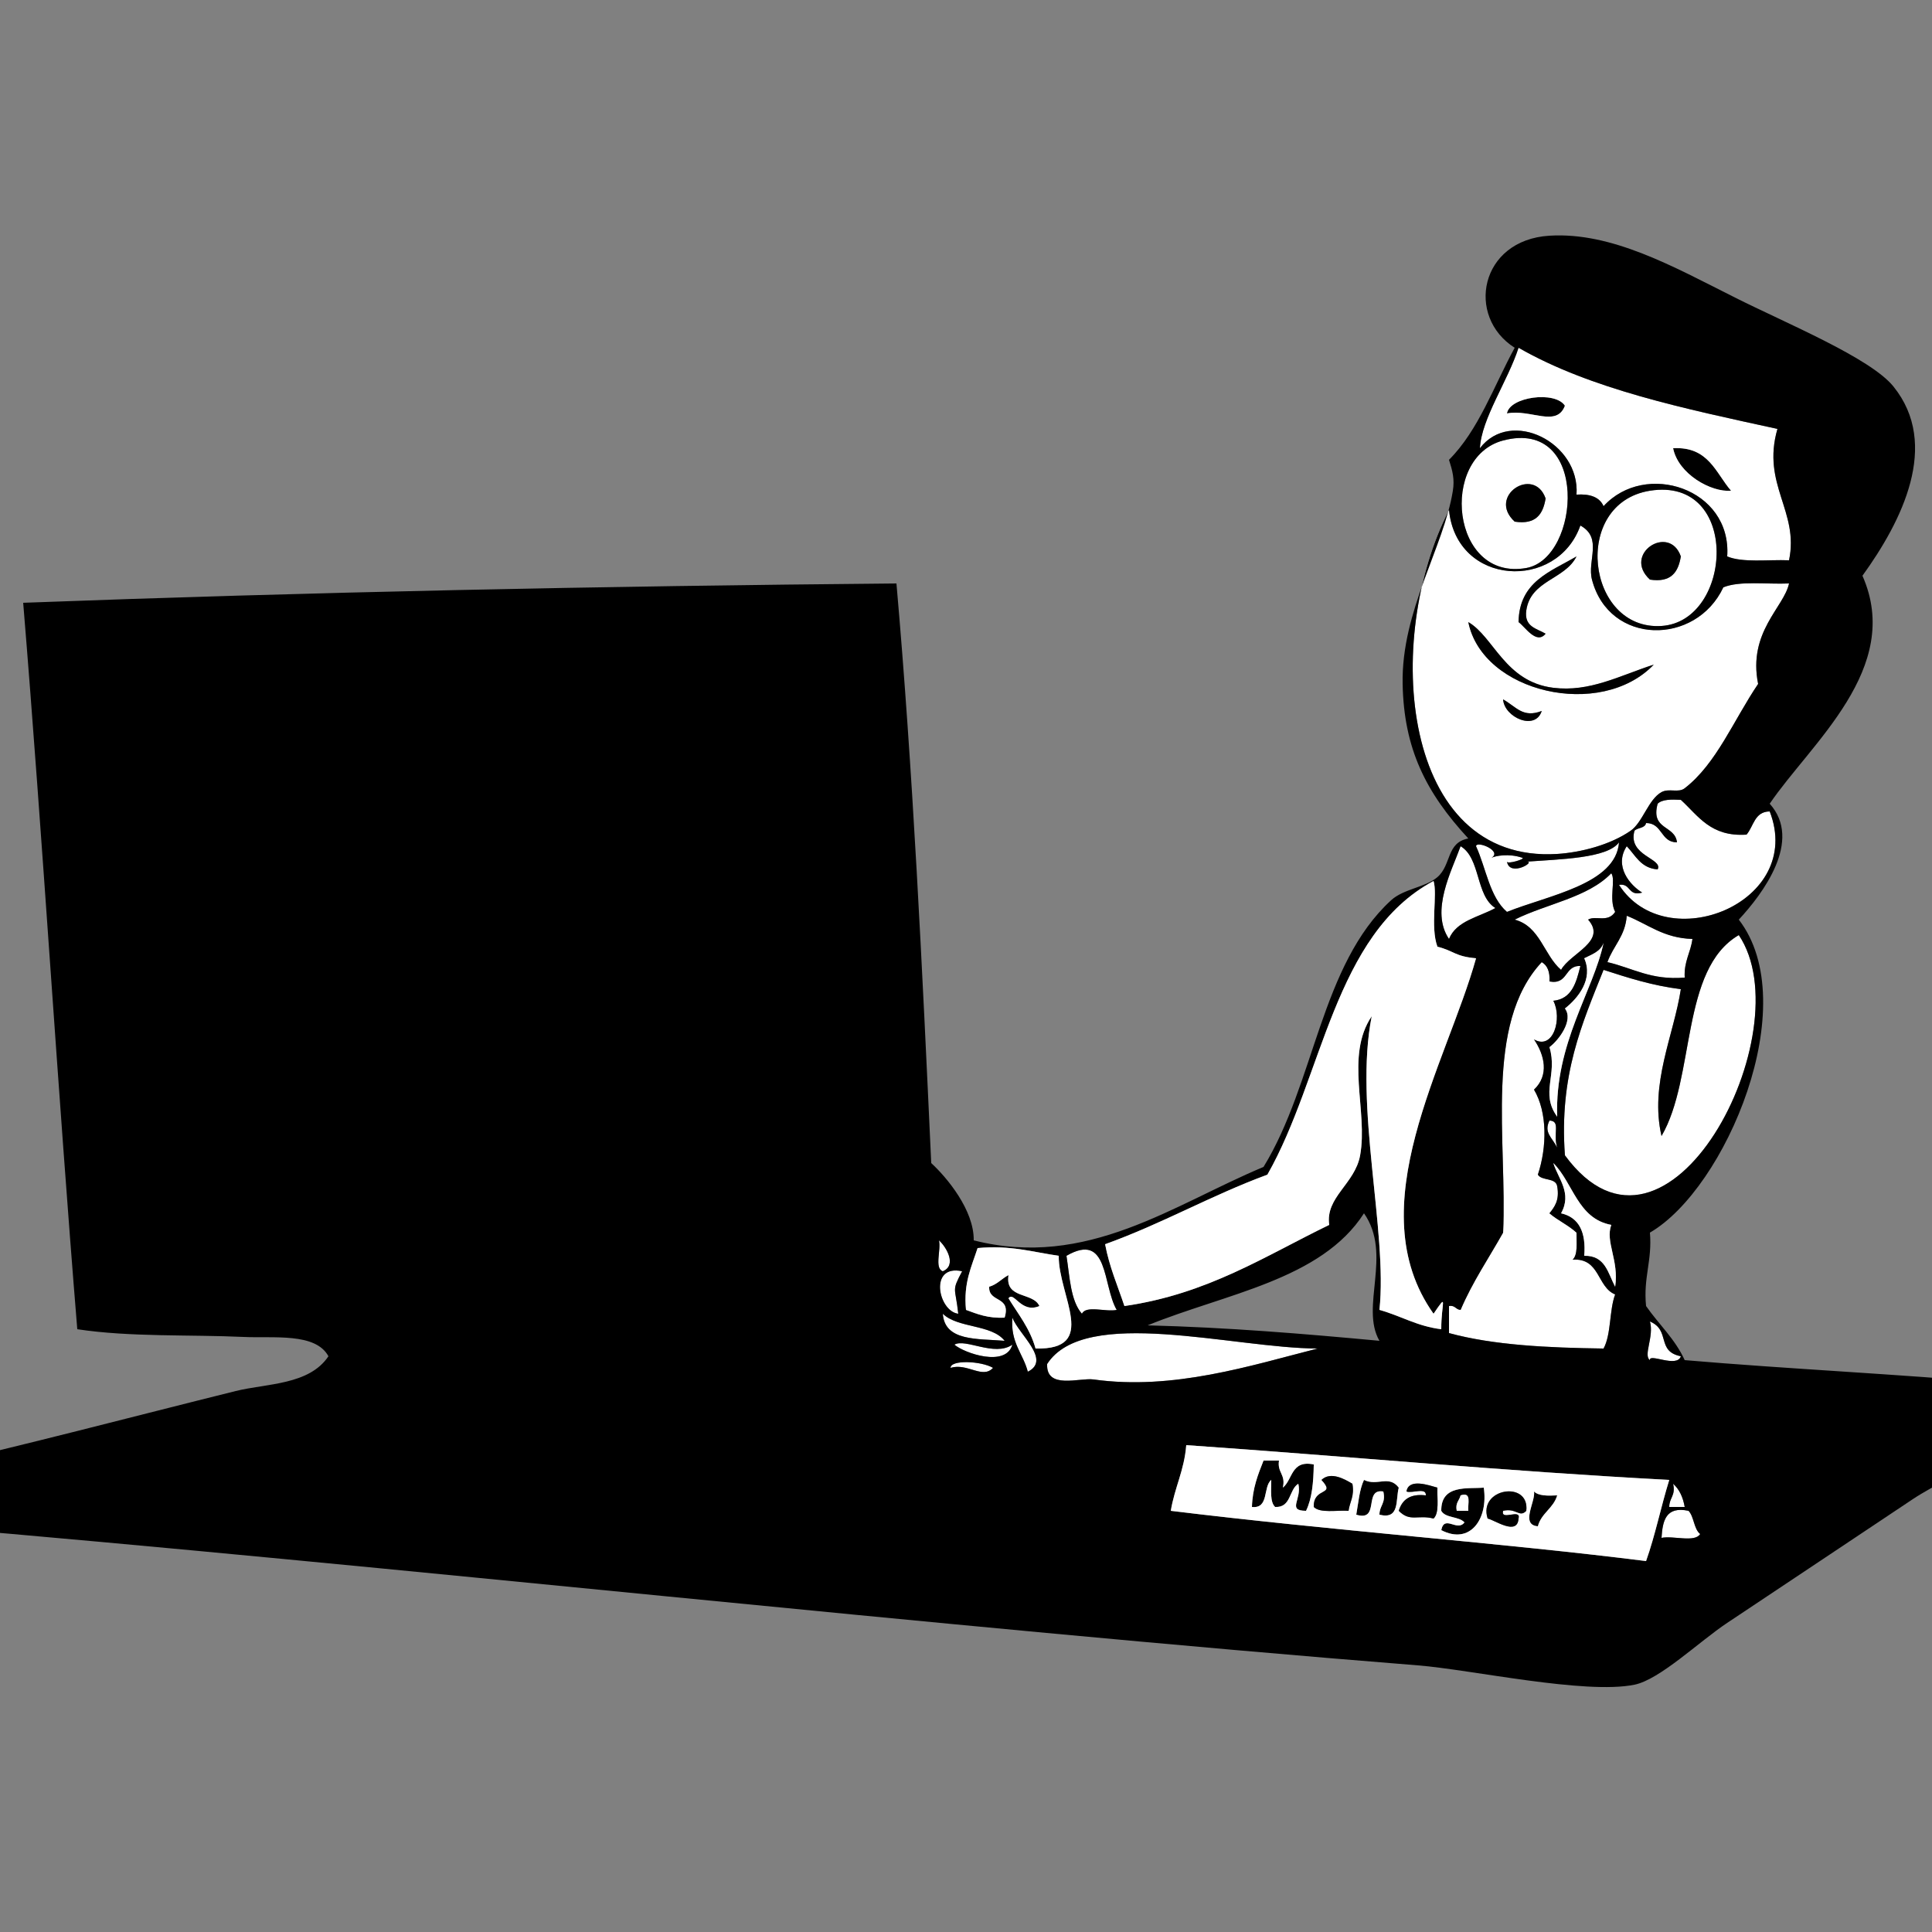 <!--?xml version="1.0" encoding="utf-8"?-->
<!-- Generator: Adobe Illustrator 15.0.0, SVG Export Plug-In . SVG Version: 6.00 Build 0)  -->

<svg xmlns="http://www.w3.org/2000/svg" xmlns:xlink="http://www.w3.org/1999/xlink" width="500px" height="500px" viewBox="0 0 500 500">
<rect x="0" y="0" width="500" height="500" fill="#808080" stroke="none"/>
<path fill-rule="evenodd" clip-rule="evenodd" d="M405,105c-2.155,5.727-8.844,0.798-15,2C390.672,102.68,402.501,101.092,405,105z" id="path-0" style="position: relative;"></path>
<path fill-rule="evenodd" clip-rule="evenodd" fill="#FFFFFF" d="M389,114c22.426-5.921,20.084,30.497,6,33
	C375.54,150.458,372.441,118.372,389,114z M392,135c5.521,0.854,7.355-1.978,8-6C397.009,120.457,384.769,128.368,392,135z" id="path-1" style="position: relative;"></path>
<path fill-rule="evenodd" clip-rule="evenodd" d="M433,116c9.172-0.505,10.984,6.349,15,11C442.854,127.462,434.323,122.689,433,116
	z" id="path-2" style="position: relative;"></path>
<path fill-rule="evenodd" clip-rule="evenodd" fill="#FFFFFF" d="M427,127c23.517-3.761,21.51,33.794,3,35
	C410.591,163.265,406.558,130.269,427,127z M427,150c5.521,0.854,7.355-1.978,8-6C432.009,135.457,419.769,143.368,427,150z" id="path-3" style="position: relative;"></path>
<path fill-rule="evenodd" clip-rule="evenodd" fill="#FFFFFF" d="M375,132c1.973,19.746,28.016,20.989,34,4
	c5.845,3.243,1.722,9.085,3,14c4.444,17.088,26.899,17.143,34,2c4.251-1.749,11.255-0.745,17-1c-1.289,6.169-10.688,12.553-8,26
	c-6.397,9.452-10.754,20.612-19,27c-1.646,1.275-4.048-0.065-6,1c-3.391,1.85-4.878,7.836-8,10c-5.241,3.634-12.84,5.616-19,6
	C362.54,223.519,357.842,165.335,375,132z M393,161c1.619,1.114,4.617,5.96,7,3c-2.305-1.362-5.58-1.753-5-6
	c1.121-7.879,10.021-7.979,13-14C401.288,147.955,393.155,150.489,393,161z M428,172c-8.958,2.911-16.603,7.156-26,6
	c-12.527-1.541-15.412-13.198-22-17C383.651,179.244,414.25,186.346,428,172z M399,184c-4.911,1.878-6.511-1.038-10-3
	C389.298,185.656,397.331,189.241,399,184z" id="path-4" style="position: relative;"></path>
<path fill-rule="evenodd" clip-rule="evenodd" d="M408,144c-2.979,6.021-11.879,6.121-13,14c-0.58,4.247,2.695,4.638,5,6
	c-2.383,2.96-5.381-1.886-7-3C393.155,150.489,401.288,147.955,408,144z" id="path-5" style="position: relative;"></path>
<path fill-rule="evenodd" clip-rule="evenodd" d="M380,161c6.588,3.802,9.473,15.459,22,17c9.397,1.156,17.042-3.089,26-6
	C414.25,186.346,383.651,179.244,380,161z" id="path-6" style="position: relative;"></path>
<path fill-rule="evenodd" clip-rule="evenodd" d="M389,181c3.489,1.962,5.089,4.878,10,3C397.331,189.241,389.298,185.656,389,181z" id="path-7" style="position: relative;"></path>
<path fill-rule="evenodd" clip-rule="evenodd" fill="#FFFFFF" d="M435,207c4.529,4.138,7.71,9.623,17,9c1.859-2.141,2.034-5.966,6-6
	c9.175,23.646-26.793,37.99-39,19c3.149-0.483,2.264,3.069,6,2c-3.119-1.882-7.39-6.815-4-12c2.288,2.379,3.642,5.691,8,6
	c1.462-2.836-7.815-3.487-6-10c0.807-0.86,2.739-0.594,3-2c4.314,0.019,3.686,4.981,8,5c-0.485-4.515-6.885-3.115-5-10
	C430.182,206.849,432.535,206.868,435,207z" id="path-8" style="position: relative;"></path>
<path fill-rule="evenodd" clip-rule="evenodd" fill="#FFFFFF" d="M378,219c5.22,3.114,3.867,12.799,9,16
	c-4.297,2.37-10.067,3.266-12,8C370.07,235.791,375.739,225.303,378,219z" id="path-9" style="position: relative;"></path>
<path fill-rule="evenodd" clip-rule="evenodd" fill="#FFFFFF" d="M417,226c1.221,1.754-0.712,6.589,1,10
	c-1.932,2.917-5.068,0.826-7,2c4.982,5.628-4.603,8.667-7,13c-4.473-3.861-5.413-11.254-12-13
	C400.226,233.893,410.964,232.297,417,226z" id="path-10" style="position: relative;"></path>
<path fill-rule="evenodd" clip-rule="evenodd" fill="#FFFFFF" d="M421,237c5.491,2.176,9.536,5.797,17,6
	c-0.458,3.542-2.225,5.775-2,10c-8.741,0.741-13.494-2.506-20-4C417.477,244.81,420.622,242.289,421,237z" id="path-11" style="position: relative;"></path>
<path fill-rule="evenodd" clip-rule="evenodd" fill="#FFFFFF" d="M415,251c6.296,2.037,12.596,4.071,20,5
	c-1.815,11.911-8.122,24.464-5,38c8.846-15.154,4.837-43.162,20-52c16.787,24.883-18.441,93.182-45,57
	C403.469,278.136,409.496,264.829,415,251z" id="path-12" style="position: relative;"></path>
<path fill-rule="evenodd" clip-rule="evenodd" fill="#FFFFFF" d="M399,249c1.483,0.85,2.15,2.517,2,5c4.909,0.909,3.809-4.191,8-4
	c-1.064,4.269-2.161,8.506-7,9c2.359,4.51,0.041,12.891-5,10c2.733,4.042,3.99,9.232,0,13c3.464,5.823,3.384,14.838,1,22
	c1,1.666,4.625,0.708,5,3c0.649,3.649-0.674,5.326-2,7c2.156,1.844,4.925,3.075,7,5c-0.011,2.656,0.378,5.711-1,7
	c7.134-0.467,6.254,7.079,11,9c-1.547,4.12-0.997,10.336-3,14c-14.469-0.197-28.474-0.859-40-4c0-2.333,0-4.667,0-7
	c1.615-0.282,1.722,0.945,3,1c3.082-7.251,7.288-13.379,11-20C390.1,295.237,384.025,265.029,399,249z" id="path-13" style="position: relative;"></path>
<path fill-rule="evenodd" clip-rule="evenodd" fill="#FFFFFF" d="M401,290c2.991,0.114,0.843,3.31,2,7
	C401.638,294.303,399.478,293.118,401,290z" id="path-14" style="position: relative;"></path>
<path fill-rule="evenodd" clip-rule="evenodd" fill="#FFFFFF" d="M243,321c1.925,1.704,4.701,6.46,1,8
	C241.745,328.255,243.609,323.391,243,321z" id="path-15" style="position: relative;"></path>
<path fill-rule="evenodd" clip-rule="evenodd" fill="#FFFFFF" d="M289,339c-2.714,0.619-7.937-1.27-9,1
	c-2.957-3.377-3.143-9.524-4-15C286.999,318.664,285.287,332.6,289,339z" id="path-16" style="position: relative;"></path>
<path fill-rule="evenodd" clip-rule="evenodd" fill="#FFFFFF" d="M249,329c-2.821,5.349-1.763,3.894-1,11
	C242.835,339.384,240.285,327.11,249,329z" id="path-17" style="position: relative;"></path>
<path fill-rule="evenodd" clip-rule="evenodd" fill="#FFFFFF" d="M244,340c3.875,3.791,12.637,2.696,16,7
	C252.922,346.412,244.493,347.174,244,340z" id="path-18" style="position: relative;"></path>
<path fill-rule="evenodd" clip-rule="evenodd" fill="#FFFFFF" d="M262,341c1.657,4.362,10.144,10.951,4,14
	C264.757,350.243,261.474,347.526,262,341z" id="path-19" style="position: relative;"></path>
<path fill-rule="evenodd" clip-rule="evenodd" fill="#FFFFFF" d="M427,342c5.433,2.284,1.575,7.708,8,9
	c-0.956,3.104-8.276-0.872-8,1C425.204,350.781,428.124,345.857,427,342z" id="path-20" style="position: relative;"></path>
<path fill-rule="evenodd" clip-rule="evenodd" fill="#FFFFFF" d="M341,349c-17.266,4.393-37.384,10.892-58,8
	c-3.59-0.504-12.305,2.691-12-4C280.755,337.878,319.172,348.934,341,349z" id="path-21" style="position: relative;"></path>
<path fill-rule="evenodd" clip-rule="evenodd" fill="#FFFFFF" d="M247,348c2.844-1.722,10.371,3.203,15,0
	C260.339,353.907,249.628,350.238,247,348z" id="path-22" style="position: relative;"></path>
<path fill-rule="evenodd" clip-rule="evenodd" fill="#FFFFFF" d="M257,354c-2.735,2.992-6.607-1.335-11,0
	C245.985,351.879,253.856,352.181,257,354z" id="path-23" style="position: relative;"></path>
<path fill-rule="evenodd" clip-rule="evenodd" d="M327,378c1.333,0,2.667,0,4,0c-0.489,3.156,1.802,3.531,1,7
	c2.591-2.076,2.107-7.227,8-6c-0.059,4.608-0.462,8.871-2,12c-5.036-0.032-0.991-2.94-2-7c-2.477,1.523-1.787,6.213-6,6
	c-1.378-1.289-0.989-4.344-1-7c-2.192,1.808-0.505,7.495-5,7C324.144,385.144,325.577,381.577,327,378z" id="path-24" style="position: relative;"></path>
<path fill-rule="evenodd" clip-rule="evenodd" d="M353,383c3.432,1.707,6.461-1.364,9,2c-0.861,3.139,0.34,8.34-5,7
	c-0.022-2.355,1.723-2.944,1-6c-5.208-0.875-0.772,7.895-7,6C351.552,388.886,351.816,385.483,353,383z" id="path-25" style="position: relative;"></path>
<path fill-rule="evenodd" clip-rule="evenodd" fill="#FFFFFF" d="M433,384c1.598,1.402,2.555,3.445,3,6c-1.333,0-2.667,0-4,0
	C431.978,387.645,433.723,387.056,433,384z" id="path-26" style="position: relative;"></path>
<path fill-rule="evenodd" clip-rule="evenodd" d="M384,385c1.204,8.068-3.508,14.89-11,11c0.804-4.1,4.116,0.52,6-2
	c-1.395-1.606-4.936-1.064-6-3C372.901,384.085,379.94,385.366,384,385z M377,391c1,0,2,0,3,0c-0.228-1.772,1.008-5.008-2-4
	C377.686,388.353,376.576,388.91,377,391z" id="path-27" style="position: relative;"></path>
<path fill-rule="evenodd" clip-rule="evenodd" d="M397,386c1.182,1.151,3.535,1.132,6,1c-0.967,3.366-4.105,4.562-5,8
	C393.367,394.65,397.466,388.549,397,386z" id="path-28" style="position: relative;"></path>
<path fill-rule="evenodd" clip-rule="evenodd" fill="#FFFFFF" d="M378,387c3.008-1.008,1.772,2.228,2,4c-1,0-2,0-3,0
	C376.576,388.91,377.686,388.353,378,387z" id="path-29" style="position: relative;"></path>
<path fill-rule="evenodd" clip-rule="evenodd" fill="#FFFFFF" d="M437,391c1.447,1.553,1.334,4.666,3,6
	c-1.387,2.28-6.961,0.373-10,1C430.276,393.609,431.078,389.745,437,391z" id="path-30" style="position: relative;"></path>
<path fill-rule="evenodd" clip-rule="evenodd" fill="#FFFFFF" d="M393,90c18.635,10.698,42.913,15.753,67,21
	c-4.167,14.471,5.679,21.278,3,34c-5.451-0.215-12.022,0.689-16-1c1.204-17.583-21.219-24.829-32-13c-1.008-2.326-3.442-3.225-7-3
	c0.95-13.463-17.005-22.467-25-12C383.38,108.371,390.237,98.577,393,90z M390,107c6.156-1.202,12.845,3.727,15-2
	C402.501,101.092,390.672,102.68,390,107z M448,127c-4.016-4.651-5.828-11.505-15-11C434.323,122.689,442.854,127.462,448,127z" id="path-31" style="position: relative;"></path>
<path fill-rule="evenodd" clip-rule="evenodd" d="M400,129c-0.645,4.022-2.479,6.854-8,6C384.769,128.368,397.009,120.457,400,129z" id="path-32" style="position: relative;"></path>
<path fill-rule="evenodd" clip-rule="evenodd" fill="#FFFFFF" d="M382,219c0.078-1.515,6.928,1.209,4,3c0.954-0.49,4.47-1.217,8,0
	c0.856,0.295-3.868,1.721-4,1c0.753,4.123,7.81-0.209,5,0c8.697-0.647,20.977-0.833,24-5c-0.803,10.87-18.308,13.688-29,18
	C385.52,232.147,384.606,224.727,382,219z" id="path-33" style="position: relative;"></path>
<path fill-rule="evenodd" clip-rule="evenodd" d="M450,238c16.893,21.848-3.391,69.621-23,81c0.618,7.284-1.743,11.591-1,19
	c3.279,4.721,7.494,8.506,10,14c27.021,2.312,55.074,3.592,82,6c4.839,18.604-11.968,22.653-23,30
	c-18.325,12.203-29.708,19.836-48,32c-7.286,4.846-17.404,14.651-24,16c-12.754,2.607-42.354-3.912-56-5
	c-124.962-9.966-266.338-25.838-387-36c0-5,0-10,0-15c26.336-5.96,54.155-13.336,81-20c8.043-1.996,18.987-1.522,24-9
	c-3.346-6.158-14.126-4.628-22-5c-13.57-0.642-29.33,0.082-43-2c-5.1-62.233-8.875-125.791-14-188c74.217-2.783,149.676-4.324,226-5
	c4.285,48.714,6.665,99.336,9,150c4.081,3.76,11.104,12.194,11,20c29.32,7.464,51.699-9.271,75-19c13.338-21.746,14.774-52.27,33-69
	c3.273-3.004,8.915-3.334,12-6c3.685-3.185,2.265-8.946,8-10c-10.984-11.886-16.679-23.219-17-40c-0.362-18.963,10.668-35.37,13-50
	c0.474-2.974-0.065-5.063-1-8c7.665-7.668,11.591-19.076,17-29c-12.695-8.047-9.091-27.888,9-29c16.108-0.99,31.987,7.95,48,16
	c13.223,6.648,35.019,15.615,41,23c12.224,15.09,2.15,34.962-8,49c10.581,23.945-13.407,43.378-24,59
	C466.578,217.545,456.225,231.298,450,238z M383,116c7.995-10.467,25.95-1.463,25,12c3.558-0.225,5.992,0.674,7,3
	c10.781-11.829,33.204-4.583,32,13c3.978,1.689,10.549,0.785,16,1c2.679-12.722-7.167-19.529-3-34
	c-24.087-5.247-48.365-10.302-67-21C390.237,98.577,383.38,108.371,383,116z M395,147c14.084-2.503,16.426-38.921-6-33
	C372.441,118.372,375.54,150.458,395,147z M430,162c18.51-1.206,20.517-38.761-3-35C406.558,130.269,410.591,163.265,430,162z
	 M403,221c6.16-0.384,13.759-2.366,19-6c3.122-2.164,4.609-8.15,8-10c1.952-1.065,4.354,0.275,6-1c8.246-6.388,12.603-17.548,19-27
	c-2.688-13.447,6.711-19.831,8-26c-5.745,0.255-12.749-0.749-17,1c-7.101,15.143-29.556,15.088-34-2c-1.278-4.915,2.845-10.757-3-14
	c-5.984,16.989-32.027,15.746-34-4C357.842,165.335,362.54,223.519,403,221z M429,208c-1.885,6.885,4.515,5.485,5,10
	c-4.314-0.019-3.686-4.981-8-5c-0.261,1.406-2.193,1.14-3,2c-1.815,6.513,7.462,7.164,6,10c-4.358-0.309-5.712-3.621-8-6
	c-3.39,5.185,0.881,10.118,4,12c-3.736,1.069-2.851-2.483-6-2c12.207,18.99,48.175,4.646,39-19c-3.966,0.034-4.141,3.859-6,6
	c-9.29,0.623-12.471-4.862-17-9C432.535,206.868,430.182,206.849,429,208z M390,236c10.692-4.312,28.197-7.13,29-18
	c-3.023,4.167-15.303,4.353-24,5c2.81-0.209-4.247,4.123-5,0c0.132,0.721,4.856-0.705,4-1c-3.53-1.217-7.046-0.49-8,0
	c2.928-1.791-3.922-4.515-4-3C384.606,224.727,385.52,232.147,390,236z M375,243c1.933-4.734,7.703-5.63,12-8
	c-5.133-3.201-3.78-12.886-9-16C375.739,225.303,370.07,235.791,375,243z M392,238c6.587,1.746,7.527,9.139,12,13
	c2.397-4.333,11.982-7.372,7-13c1.932-1.174,5.068,0.917,7-2c-1.712-3.411,0.221-8.246-1-10
	C410.964,232.297,400.226,233.893,392,238z M371,340c-19.57-27.547,3.423-64.765,11-92c-5.455-0.47-5.66-1.903-10-3
	c-1.892-5.142,0.079-13.521-1-17c-25.831,13.836-28.598,50.735-43,76c-14.61,5.39-27.28,12.72-42,18c1.105,5.895,3.251,10.749,5,16
	c21.556-3.111,36.386-12.947,53-21c-1.043-7.184,6.657-10.591,8-18c2.074-11.447-3.976-25.691,3-36c-4.622,23.135,4.153,55.628,2,76
	c5.484,1.516,9.756,4.244,16,5C372.969,337.118,374.879,334.323,371,340z M416,249c6.506,1.494,11.259,4.741,20,4
	c-0.225-4.225,1.542-6.458,2-10c-7.464-0.203-11.509-3.824-17-6C420.622,242.289,417.477,244.81,416,249z M405,299
	c26.559,36.182,61.787-32.117,45-57c-15.163,8.838-11.154,36.846-20,52c-3.122-13.536,3.185-26.089,5-38
	c-7.404-0.929-13.704-2.963-20-5C409.496,264.829,403.469,278.136,405,299z M410,248c2.421,5.396-1.621,10.354-5,13
	c2.329,3.047-1.671,8.291-4,10c2.192,7.234-2.474,11.838,2,18c-0.665-19.001,9.407-32.589,12-45
	C414.271,246.271,411.991,246.991,410,248z M389,319c-3.712,6.621-7.918,12.749-11,20c-1.278-0.055-1.385-1.282-3-1
	c0,2.333,0,4.667,0,7c11.526,3.141,25.531,3.803,40,4c2.003-3.664,1.453-9.88,3-14c-4.746-1.921-3.866-9.467-11-9
	c1.378-1.289,0.989-4.344,1-7c-2.075-1.925-4.844-3.156-7-5c1.326-1.674,2.649-3.351,2-7c-0.375-2.292-4-1.334-5-3
	c2.384-7.162,2.464-16.177-1-22c3.99-3.768,2.733-8.958,0-13c5.041,2.891,7.359-5.49,5-10c4.839-0.494,5.936-4.731,7-9
	c-4.191-0.191-3.091,4.909-8,4c0.15-2.483-0.517-4.15-2-5C384.025,265.029,390.1,295.237,389,319z M403,297
	c-1.157-3.69,0.991-6.886-2-7C399.478,293.118,401.638,294.303,403,297z M404,314c4.616,1.051,6.505,4.828,6,11
	c5.474-0.14,6.14,4.526,8,8c1.045-6.797-2.622-11.646-1-16c-8.718-1.615-9.833-10.833-15-16
	C403.232,305.004,406.928,308.783,404,314z M297,343c20.799,0.534,40.483,2.184,60,4c-5.082-8.762,3.438-22.383-4-33
	C341.92,331.253,317.12,334.786,297,343z M244,329c3.701-1.54,0.925-6.296-1-8C243.609,323.391,241.745,328.255,244,329z M268,349
	c16.503,0.387,5.891-13.6,6-24c-6.71-0.956-12.524-2.809-21-2c-1.539,4.794-3.7,8.967-3,16c2.919,1.081,5.762,2.238,10,2
	c1.734-5.734-4.23-3.77-4-8c2.081-0.586,3.232-2.102,5-3c-0.954,6.287,6.342,4.325,8,8c-4.769,2.035-6.588-3.988-8-2
	C263.526,340.141,266.551,343.782,268,349z M276,325c0.857,5.476,1.043,11.623,4,15c1.063-2.27,6.286-0.381,9-1
	C285.287,332.6,286.999,318.664,276,325z M248,340c-0.763-7.106-1.821-5.651,1-11C240.285,327.11,242.835,339.384,248,340z M260,347
	c-3.363-4.304-12.125-3.209-16-7C244.493,347.174,252.922,346.412,260,347z M266,355c6.144-3.049-2.343-9.638-4-14
	C261.474,347.526,264.757,350.243,266,355z M427,352c-0.276-1.872,7.044,2.104,8-1c-6.425-1.292-2.567-6.716-8-9
	C428.124,345.857,425.204,350.781,427,352z M271,353c-0.305,6.691,8.41,3.496,12,4c20.616,2.892,40.734-3.607,58-8
	C319.172,348.934,280.755,337.878,271,353z M262,348c-4.629,3.203-12.156-1.722-15,0C249.628,350.238,260.339,353.907,262,348z
	 M246,354c4.393-1.335,8.265,2.992,11,0C253.856,352.181,245.985,351.879,246,354z M307,374c-0.499,6.501-3.013,10.987-4,17
	c41.464,5.079,86.417,8.384,123,13c2.363-6.637,3.866-14.134,6-21C389.576,380.758,348.773,376.893,307,374z M432,390
	c1.333,0,2.667,0,4,0c-0.445-2.555-1.402-4.598-3-6C433.723,387.056,431.978,387.645,432,390z M430,398c3.039-0.627,8.613,1.28,10-1
	c-1.666-1.334-1.553-4.447-3-6C431.078,389.745,430.276,393.609,430,398z" id="path-34" style="position: relative;"></path>
<path fill-rule="evenodd" clip-rule="evenodd" fill="#FFFFFF" d="M373,344c-6.244-0.756-10.516-3.484-16-5
	c2.153-20.372-6.622-52.865-2-76c-6.976,10.309-0.926,24.553-3,36c-1.343,7.409-9.043,10.816-8,18
	c-16.614,8.053-31.444,17.889-53,21c-1.749-5.251-3.895-10.105-5-16c14.72-5.28,27.39-12.61,42-18
	c14.402-25.265,17.169-62.164,43-76c1.079,3.479-0.892,11.858,1,17c4.34,1.097,4.545,2.53,10,3c-7.577,27.235-30.57,64.453-11,92
	C374.879,334.323,372.969,337.118,373,344z" id="path-35" style="position: relative;"></path>
<path fill-rule="evenodd" clip-rule="evenodd" fill="#FFFFFF" d="M415,244c-2.593,12.411-12.665,25.999-12,45
	c-4.474-6.162,0.192-10.766-2-18c2.329-1.709,6.329-6.953,4-10c3.379-2.646,7.421-7.604,5-13
	C411.991,246.991,414.271,246.271,415,244z" id="path-36" style="position: relative;"></path>
<path fill-rule="evenodd" clip-rule="evenodd" fill="#FFFFFF" d="M402,301c5.167,5.167,6.282,14.385,15,16
	c-1.622,4.354,2.045,9.203,1,16c-1.86-3.474-2.526-8.14-8-8c0.505-6.172-1.384-9.949-6-11C406.928,308.783,403.232,305.004,402,301z
	" id="path-37" style="position: relative;"></path>
<path fill-rule="evenodd" clip-rule="evenodd" fill="#FFFFFF" d="M261,336c1.412-1.988,3.231,4.035,8,2
	c-1.658-3.675-8.954-1.713-8-8c-1.768,0.898-2.919,2.414-5,3c-0.23,4.23,5.734,2.266,4,8c-4.238,0.238-7.081-0.919-10-2
	c-0.7-7.033,1.461-11.206,3-16c8.476-0.809,14.29,1.044,21,2c-0.109,10.4,10.503,24.387-6,24
	C266.551,343.782,263.526,340.141,261,336z" id="path-38" style="position: relative;"></path>
<path fill-rule="evenodd" clip-rule="evenodd" fill="#FFFFFF" d="M432,383c-2.134,6.866-3.637,14.363-6,21
	c-36.583-4.616-81.536-7.921-123-13c0.987-6.013,3.501-10.499,4-17C348.773,376.893,389.576,380.758,432,383z M395,391
	c0.924-7.959-12.544-5.879-10,2c1.752,0.331,7.694,4.589,8,0c0.716-2.716-4.716,0.716-4-2C392.458,390.188,393.222,392.867,395,391z
	 M324,390c4.495,0.495,2.808-5.192,5-7c0.011,2.656-0.378,5.711,1,7c4.213,0.213,3.523-4.477,6-6c1.009,4.06-3.036,6.968,2,7
	c1.538-3.129,1.941-7.392,2-12c-5.893-1.227-5.409,3.924-8,6c0.802-3.469-1.489-3.844-1-7c-1.333,0-2.667,0-4,0
	C325.577,381.577,324.144,385.144,324,390z M342,383c3.911,4.225-2.142,1.701-2,7c1.659,1.675,5.871,0.796,9,1
	c0.319-2.348,1.58-3.754,1-7C348.047,382.829,344.403,380.715,342,383z M351,392c6.228,1.895,1.792-6.875,7-6
	c0.723,3.056-1.022,3.645-1,6c5.34,1.34,4.139-3.861,5-7c-2.539-3.364-5.568-0.293-9-2C351.816,385.483,351.552,388.886,351,392z
	 M364,386c1.453,0.547,5.169-1.169,5,1c-4.158-0.492-6.147,1.186-7,4c2.918,2.985,4.917,0.944,9,2c1.546-1.454,0.881-5.119,1-8
	C369.8,384.395,364.548,382.487,364,386z M373,391c1.064,1.936,4.605,1.394,6,3c-1.884,2.52-5.196-2.1-6,2
	c7.492,3.89,12.204-2.932,11-11C379.94,385.366,372.901,384.085,373,391z M398,395c0.895-3.438,4.033-4.634,5-8
	c-2.465,0.132-4.818,0.151-6-1C397.466,388.549,393.367,394.65,398,395z" id="path-39" style="position: relative;"></path>
<path fill-rule="evenodd" clip-rule="evenodd" d="M435,144c-0.645,4.022-2.479,6.854-8,6C419.769,143.368,432.009,135.457,435,144z" id="path-40" style="position: relative;"></path>
<path fill-rule="evenodd" clip-rule="evenodd" d="M350,384c0.58,3.246-0.681,4.652-1,7c-3.129-0.204-7.341,0.675-9-1
	c-0.142-5.299,5.911-2.775,2-7C344.403,380.715,348.047,382.829,350,384z" id="path-41" style="position: relative;"></path>
<path fill-rule="evenodd" clip-rule="evenodd" d="M389,391c-0.716,2.716,4.716-0.716,4,2c-0.306,4.589-6.248,0.331-8,0
	c-2.544-7.879,10.924-9.959,10-2C393.222,392.867,392.458,390.188,389,391z" id="path-42" style="position: relative;"></path>
<path fill-rule="evenodd" clip-rule="evenodd" d="M372,385c-0.119,2.881,0.546,6.546-1,8c-4.083-1.056-6.082,0.985-9-2
	c0.853-2.814,2.842-4.492,7-4c0.169-2.169-3.547-0.453-5-1C364.548,382.487,369.8,384.395,372,385z" id="path-43" style="position: relative;"></path>
</svg>
